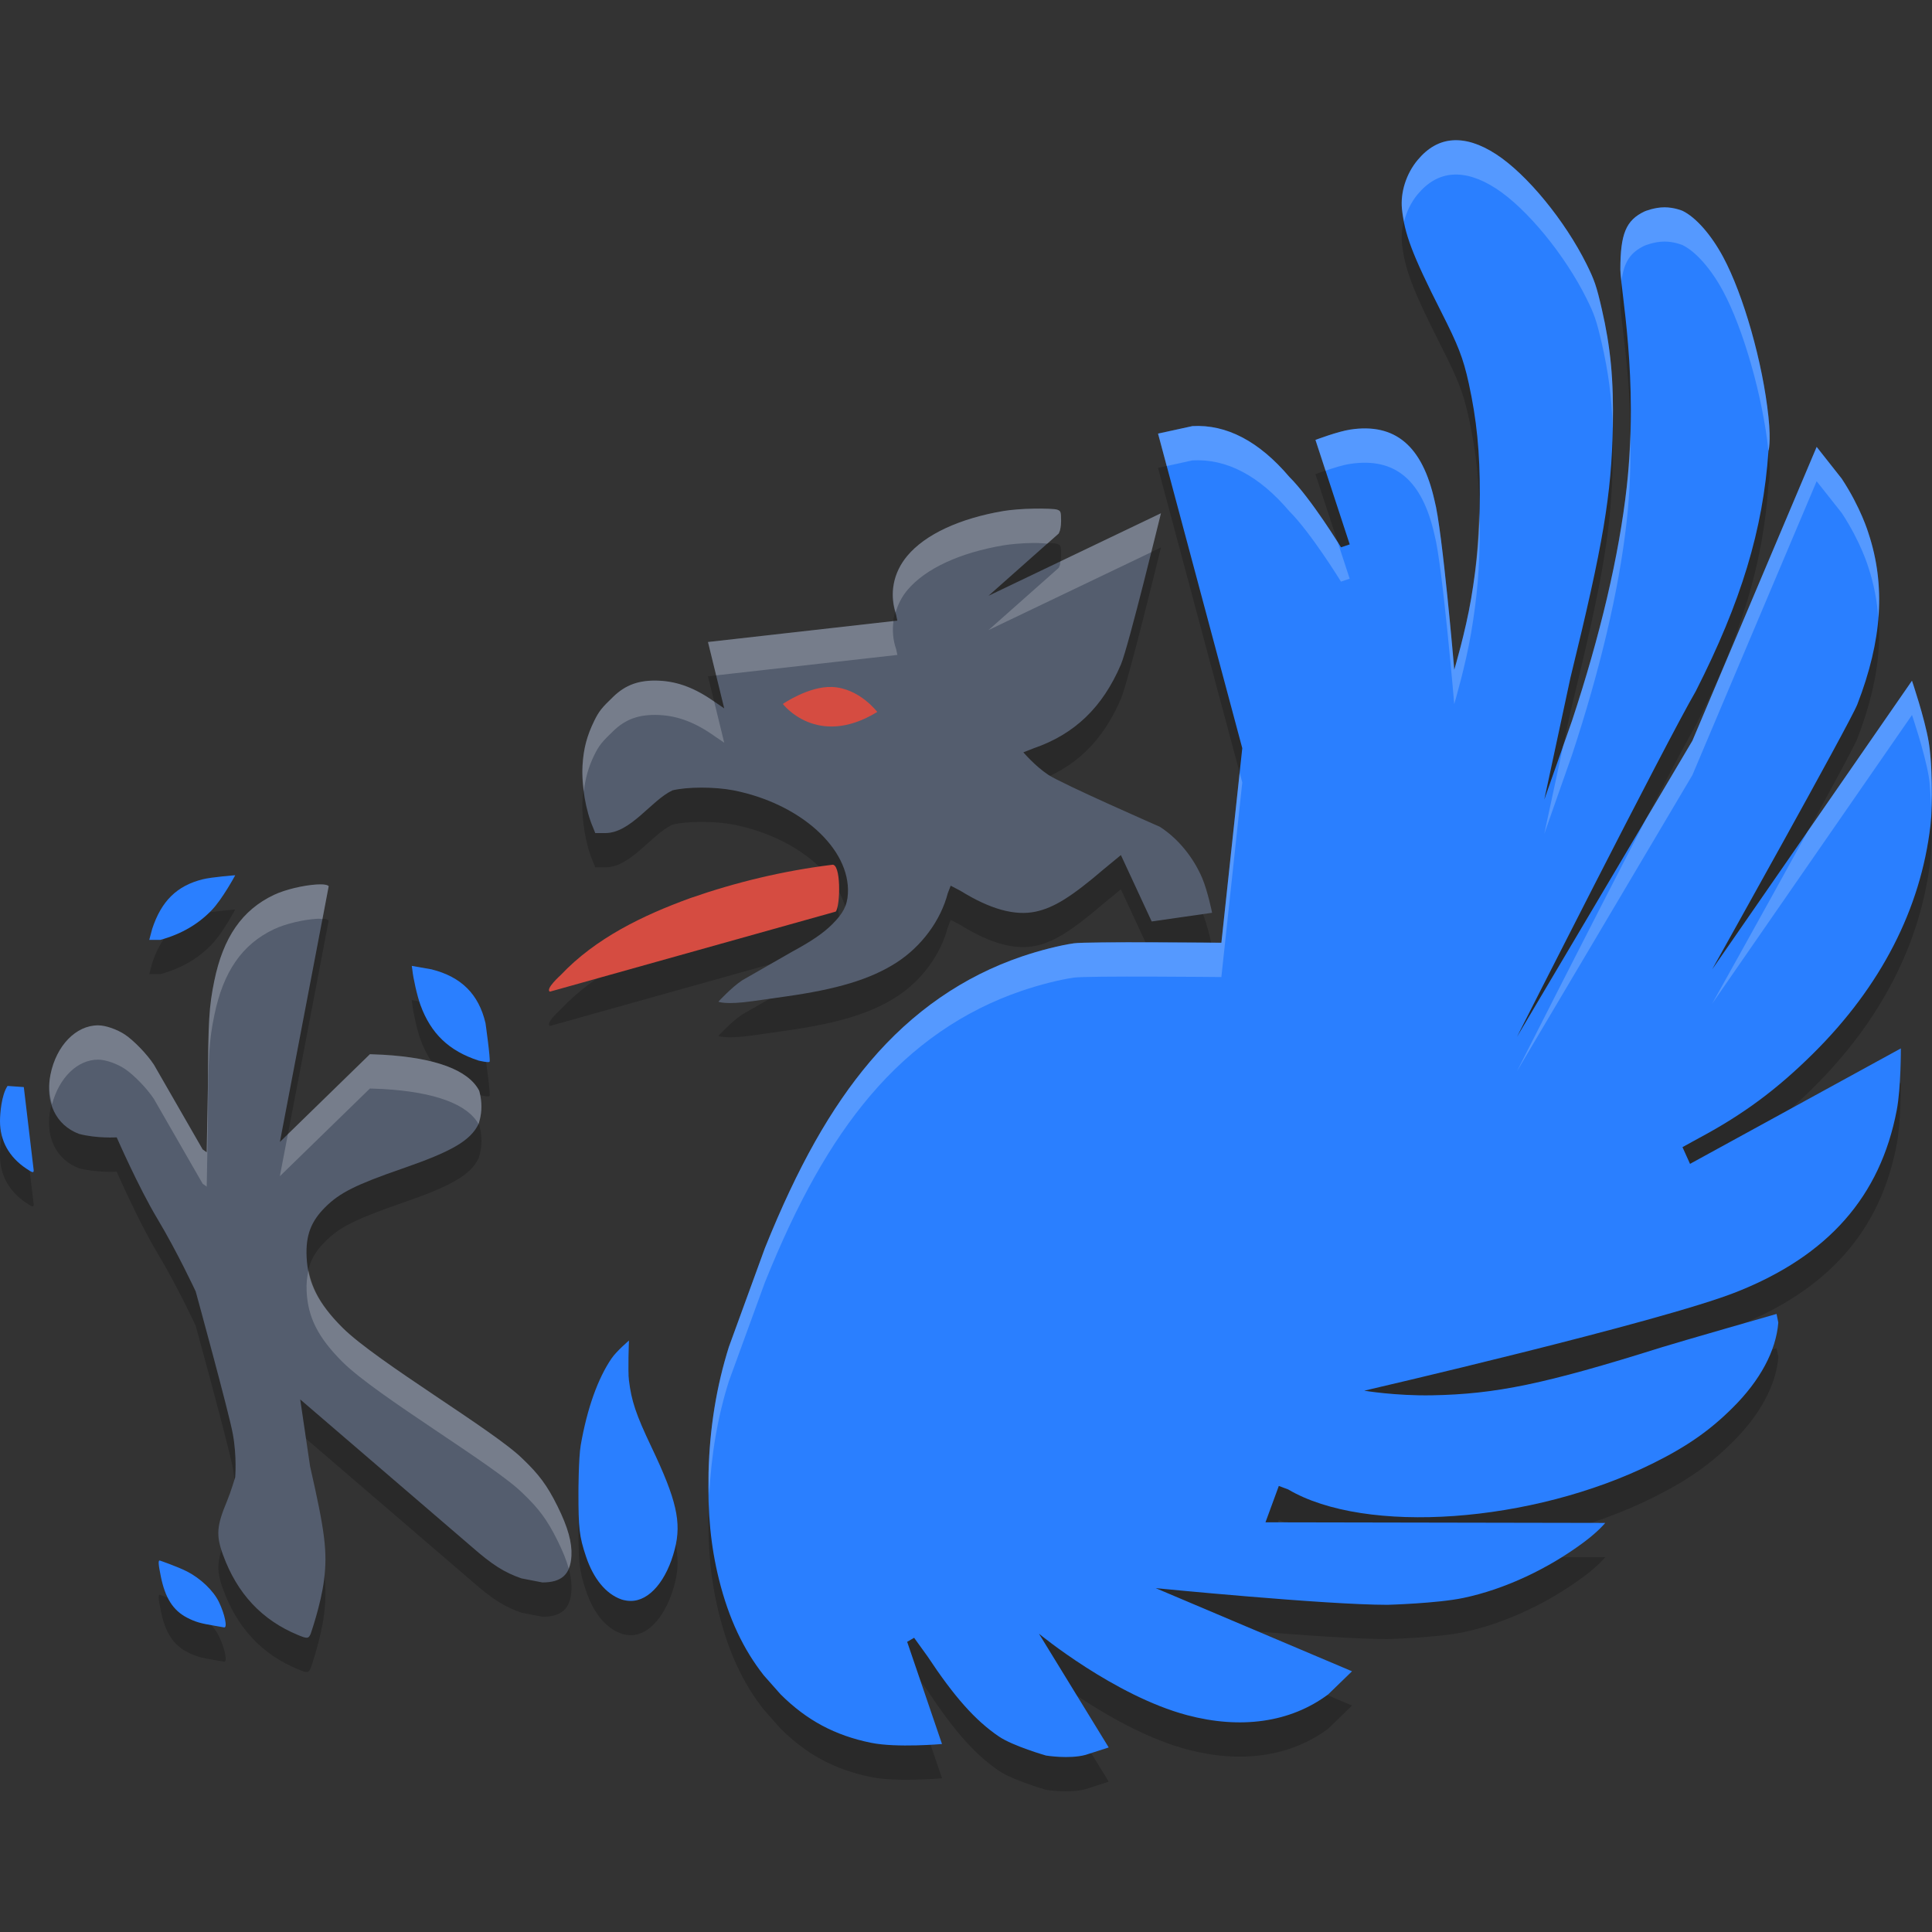 <?xml version="1.0" encoding="UTF-8" standalone="no"?>
<svg
   width="62"
   height="62"
   version="1"
   id="svg6"
   sodipodi:docname="bluegriffon.svg"
   inkscape:version="1.4 (e7c3feb100, 2024-10-09)"
   xmlns:inkscape="http://www.inkscape.org/namespaces/inkscape"
   xmlns:sodipodi="http://sodipodi.sourceforge.net/DTD/sodipodi-0.dtd"
   xmlns="http://www.w3.org/2000/svg"
   xmlns:svg="http://www.w3.org/2000/svg">
  <rect width="100%" height="100%" fill="#333333" stroke="none"/>
  <defs
     id="defs6" />
  <sodipodi:namedview
     id="namedview6"
     pagecolor="#ffffff"
     bordercolor="#000000"
     borderopacity="0.25"
     inkscape:showpageshadow="2"
     inkscape:pageopacity="0.0"
     inkscape:pagecheckerboard="0"
     inkscape:deskcolor="#d1d1d1"
     inkscape:zoom="11.6875"
     inkscape:cx="31.957219"
     inkscape:cy="32"
     inkscape:window-width="1920"
     inkscape:window-height="994"
     inkscape:window-x="0"
     inkscape:window-y="0"
     inkscape:window-maximized="1"
     inkscape:current-layer="svg6" />
  <g
     id="g6"
     transform="matrix(1,0,0,0.994,-3.487,-1.636)">
    <path
       style="opacity:0.2;stroke-width:1.107"
       d="m 50.1,7.284 c -0.419,0.03 -0.789,0.238 -1.118,0.634 -0.371,0.447 -0.558,1.051 -0.504,1.585 0.081,0.79 0.313,1.444 1.267,3.337 0.524,1.042 0.695,1.457 0.876,2.292 0.255,1.178 0.358,2.211 0.355,3.577 -0.002,1.26 -0.079,2.178 -0.279,3.373 -0.176,1.051 -0.541,2.293 -0.541,2.293 0,0 -0.381,-4.52 -0.633,-5.463 -0.392,-1.764 -1.261,-2.509 -2.703,-2.291 -0.404,0.061 -1.118,0.334 -1.118,0.334 l 1.098,3.372 -0.279,0.095 c 0,0 -0.965,-1.581 -1.659,-2.273 -0.971,-1.151 -2.019,-1.703 -3.111,-1.64 l -1.102,0.242 2.704,10.156 -0.671,6.281 c 0,0 -4.302,-0.044 -4.735,0.018 -0.44,0.064 -1.079,0.224 -1.676,0.428 -1.867,0.64 -3.5,1.773 -4.865,3.392 -1.258,1.495 -2.324,3.397 -3.373,6.021 l -1.155,3.187 c -0.396,1.265 -0.617,2.608 -0.653,4.063 -0.031,1.295 0.067,2.36 0.335,3.447 0.316,1.274 0.786,2.262 1.436,3.094 l 0.54,0.614 c 0.837,0.838 1.746,1.329 2.906,1.566 0.829,0.169 2.275,0.039 2.275,0.039 l -1.118,-3.3 0.223,-0.13 0.428,0.597 c 0.868,1.319 1.537,2.074 2.294,2.591 0.451,0.308 1.509,0.614 1.509,0.614 0,0 0.738,0.122 1.268,-0.02 l 0.746,-0.242 -2.239,-3.671 c 0,0 2.417,2.004 4.753,2.629 1.709,0.458 3.314,0.244 4.533,-0.672 l 0.761,-0.744 -6.299,-2.684 c 0,0 5.446,0.54 7.437,0.538 0,0 1.598,-0.044 2.441,-0.223 1.315,-0.277 2.722,-0.94 3.875,-1.808 0.469,-0.353 0.672,-0.614 0.672,-0.614 l -10.902,-0.019 0.427,-1.175 0.299,0.113 c 2.482,1.475 7.825,1.094 11.703,-0.839 1.113,-0.555 1.846,-1.077 2.573,-1.808 0.87,-0.872 1.384,-1.826 1.456,-2.739 l -0.059,-0.279 c 0,0 -3.113,0.897 -3.689,1.078 -3.76,1.19 -5.32,1.51 -7.363,1.549 -1.167,0.022 -2.178,-0.149 -2.178,-0.149 0,0 9.499,-2.212 11.947,-3.187 2.946,-1.174 4.615,-3.087 5.14,-5.871 0.137,-0.724 0.132,-1.993 0.132,-1.993 l -6.767,3.728 -0.241,-0.541 0.543,-0.298 c 1.413,-0.761 2.484,-1.561 3.65,-2.722 2.179,-2.171 3.453,-4.675 3.764,-7.36 0.083,-0.722 0.056,-2.042 -0.056,-2.704 -0.134,-0.784 -0.536,-1.974 -0.536,-1.974 l -6.411,9.318 c 0,0 4.43,-7.963 4.658,-8.555 0.8,-2.081 0.911,-3.848 0.352,-5.536 0,0 -0.237,-0.812 -0.854,-1.75 l -0.805,-1.024 -3.987,9.485 -5.629,9.56 c 0,0 4.753,-9.455 5.738,-11.162 1.456,-2.884 2.159,-5.214 2.332,-7.753 0,0 0.086,-0.277 0,-1.098 -0.183,-1.755 -0.803,-3.941 -1.456,-5.165 -0.38,-0.71 -0.869,-1.277 -1.303,-1.489 0,0 -0.262,-0.113 -0.578,-0.113 -0.327,0 -0.633,0.13 -0.633,0.13 -0.608,0.286 -0.783,0.734 -0.783,1.884 9.25e-4,0.618 0.592,3.519 0.205,7.007 -0.248,2.239 -0.857,4.813 -1.754,7.546 l -0.892,2.554 0.839,-3.934 c 1.063,-4.356 1.315,-5.91 1.36,-8.105 0.03,-1.521 -0.072,-2.571 -0.354,-3.802 -0.169,-0.738 -0.237,-0.932 -0.485,-1.436 C 53.707,9.878 52.49,8.381 51.496,7.732 50.983,7.397 50.518,7.254 50.1,7.284 Z M 36.662,19.174 c -0.361,0.004 -0.746,0.039 -0.969,0.076 -1.398,0.237 -2.514,0.751 -3.094,1.453 -0.455,0.549 -0.583,1.237 -0.354,1.901 l 0.039,0.186 -6.077,0.69 0.521,2.143 -0.298,-0.204 c -0.622,-0.446 -1.185,-0.662 -1.789,-0.69 -0.668,-0.031 -1.091,0.149 -1.466,0.51 -0.375,0.361 -0.466,0.473 -0.622,0.794 -0.227,0.468 -0.341,0.884 -0.372,1.436 -0.037,0.644 0.105,1.458 0.335,1.993 l 0.075,0.186 h 0.316 c 0.825,0 1.474,-1.055 2.162,-1.38 0.479,-0.117 1.363,-0.117 1.957,0 2.146,0.426 3.752,1.882 3.671,3.337 -0.022,0.388 -0.159,0.642 -0.504,0.988 -0.287,0.288 -0.661,0.543 -1.304,0.893 l -1.584,0.914 c -0.341,0.226 -0.764,0.69 -0.764,0.69 0,0 0.216,0.111 1.118,-0.019 l 1.042,-0.149 c 1.626,-0.231 2.714,-0.546 3.562,-1.098 0.806,-0.525 1.413,-1.362 1.64,-2.239 l 0.093,-0.241 0.318,0.168 c 0.957,0.596 1.745,0.809 2.405,0.67 0.59,-0.125 1.156,-0.481 2.199,-1.38 l 0.54,-0.445 0.989,2.142 1.938,-0.28 c 0,0 -0.141,-0.701 -0.316,-1.118 -0.285,-0.672 -0.775,-1.279 -1.363,-1.659 0,0 -3.139,-1.385 -3.578,-1.678 -0.434,-0.291 -0.8,-0.726 -0.8,-0.726 l 0.335,-0.13 c 1.31,-0.455 2.207,-1.319 2.796,-2.704 0.242,-0.57 1.284,-4.883 1.284,-4.883 l -5.534,2.664 2.255,-2.011 0.038,-0.093 c 0,0 0.037,-0.131 0.037,-0.299 0,-0.311 -0.012,-0.331 -0.113,-0.373 -0.082,-0.034 -0.402,-0.041 -0.763,-0.038 z M 30.177,30.674 c -1.543,0.192 -3.066,0.558 -4.534,1.073 -1.521,0.556 -3.039,1.29 -4.163,2.487 0,0 -0.509,0.457 -0.344,0.534 l 9.172,-2.584 c 0.152,-0.177 0.178,-1.61 -0.131,-1.509 z m -19.141,0.335 c 0,0 -0.752,0.059 -1.044,0.132 -0.829,0.207 -1.328,0.702 -1.622,1.602 l -0.093,0.353 h 0.355 c 0.676,-0.187 1.21,-0.503 1.641,-0.95 0.352,-0.365 0.763,-1.137 0.763,-1.137 z m 2.627,0.298 c -0.445,0.028 -1.02,0.165 -1.38,0.335 -1.03,0.489 -1.632,1.377 -1.918,2.779 -0.167,0.819 -0.197,1.268 -0.206,3.447 l -0.038,2.087 -0.13,-0.093 -1.566,-2.74 C 8.198,36.777 7.778,36.344 7.494,36.154 7.25,35.991 6.884,35.856 6.637,35.856 c -0.712,0 -1.34,0.652 -1.529,1.584 -0.182,0.896 0.171,1.64 0.913,1.921 0.572,0.153 1.211,0.11 1.211,0.11 0,0 0.697,1.606 1.306,2.627 0.643,1.079 1.23,2.348 1.23,2.349 0,0 1.072,3.933 1.192,4.604 0.133,0.735 0.075,1.398 0.075,1.398 0,0 -0.141,0.475 -0.261,0.764 -0.333,0.802 -0.358,1.102 -0.13,1.734 0.455,1.258 1.253,2.112 2.405,2.591 0.291,0.121 0.339,0.128 0.409,-0.037 0,0 0.333,-0.96 0.428,-1.735 0.114,-0.912 0.03,-1.562 -0.448,-3.671 l -0.316,-2.162 5.499,4.753 c 0.66,0.583 1.053,0.836 1.602,1.025 l 0.671,0.132 c 0.618,0 0.898,-0.259 0.931,-0.859 0.022,-0.423 -0.106,-0.91 -0.447,-1.602 -0.334,-0.678 -0.601,-1.032 -1.118,-1.529 -0.909,-0.909 -4.678,-3.132 -5.777,-4.232 -0.785,-0.788 -1.117,-1.44 -1.155,-2.292 -0.031,-0.701 0.144,-1.148 0.597,-1.603 0.465,-0.467 0.977,-0.724 2.478,-1.247 1.587,-0.552 2.179,-0.9 2.441,-1.436 0,0 0.093,-0.247 0.093,-0.56 0,-0.3 -0.073,-0.521 -0.073,-0.521 -0.345,-0.659 -1.388,-1.057 -3.078,-1.157 l -0.427,-0.017 -2.89,2.832 1.566,-8.256 c 0,0 -0.033,-0.078 -0.372,-0.056 z m 3.039,2.627 0.017,0.132 c 0.023,0.252 0.155,0.847 0.262,1.138 0.333,0.917 0.913,1.477 1.863,1.788 0,0 0.33,0.08 0.354,0.037 0.036,-0.061 -0.132,-1.248 -0.132,-1.248 -0.218,-0.931 -0.776,-1.492 -1.732,-1.734 z M 3.729,37.812 C 3.533,38.105 3.487,38.71 3.487,38.95 c 0,0.633 0.289,1.157 0.839,1.529 0.213,0.144 0.243,0.144 0.242,0.053 L 4.25,37.85 Z m 19.941,8.219 c 0,0 -0.397,0.343 -0.557,0.578 -0.44,0.648 -0.783,1.612 -0.989,2.796 -0.073,0.421 -0.073,1.529 -0.073,1.529 -9.26e-4,1.153 0.023,1.412 0.241,2.067 0.24,0.722 0.639,1.203 1.118,1.38 0,0 0.131,0.056 0.316,0.056 0.601,0.006 1.16,-0.663 1.417,-1.678 0.219,-0.862 0.056,-1.588 -0.744,-3.278 -0.513,-1.083 -0.649,-1.509 -0.73,-2.162 -0.039,-0.316 0,-1.287 0,-1.287 z M 8.612,53.133 c -0.05,0 -0.048,0.106 0.037,0.521 0.138,0.678 0.383,1.084 0.839,1.323 0.28,0.146 0.458,0.192 0.878,0.262 0.154,0.026 0.316,0.055 0.316,0.055 0.11,0.014 0.022,-0.425 -0.168,-0.822 C 10.338,54.107 9.919,53.71 9.487,53.488 9.173,53.328 8.612,53.133 8.612,53.133 Z"
       id="path1" />
    <path
       style="fill:#2a7fff;stroke-width:1.107"
       d="m 50.1,6.176 c -0.419,0.03 -0.789,0.238 -1.118,0.634 -0.371,0.447 -0.558,1.051 -0.504,1.586 0.081,0.791 0.314,1.443 1.268,3.336 0.524,1.042 0.695,1.458 0.876,2.293 0.255,1.178 0.357,2.211 0.354,3.578 -0.002,1.26 -0.079,2.178 -0.279,3.373 -0.176,1.051 -0.54,2.293 -0.54,2.293 0,0 -0.381,-4.52 -0.633,-5.463 -0.392,-1.765 -1.262,-2.51 -2.704,-2.292 -0.404,0.061 -1.118,0.334 -1.118,0.334 l 1.099,3.373 -0.279,0.095 c 0,0 -0.965,-1.582 -1.659,-2.275 -0.971,-1.151 -2.021,-1.702 -3.112,-1.639 l -1.101,0.242 2.703,10.157 -0.67,6.281 c 0,0 -4.303,-0.044 -4.736,0.018 -0.44,0.064 -1.078,0.224 -1.675,0.428 -1.867,0.64 -3.501,1.773 -4.866,3.392 -1.258,1.495 -2.324,3.397 -3.373,6.021 l -1.155,3.187 c -0.396,1.265 -0.617,2.608 -0.653,4.063 -0.031,1.295 0.067,2.36 0.335,3.447 0.316,1.274 0.786,2.262 1.436,3.094 l 0.54,0.614 c 0.837,0.839 1.746,1.329 2.906,1.566 0.829,0.169 2.275,0.039 2.275,0.039 l -1.118,-3.299 0.223,-0.131 0.428,0.597 c 0.868,1.319 1.537,2.074 2.294,2.591 0.451,0.308 1.51,0.614 1.51,0.614 0,0 0.737,0.122 1.267,-0.02 l 0.746,-0.241 -2.238,-3.672 c 0,0 2.417,2.004 4.753,2.629 1.709,0.458 3.311,0.245 4.53,-0.672 l 0.763,-0.744 -6.3,-2.684 c 0,0 5.446,0.54 7.437,0.538 0,0 1.598,-0.044 2.441,-0.223 1.315,-0.277 2.722,-0.94 3.875,-1.808 0.469,-0.353 0.673,-0.613 0.673,-0.613 l -10.903,-0.02 0.428,-1.174 0.298,0.112 c 2.482,1.475 7.826,1.094 11.704,-0.839 1.113,-0.555 1.846,-1.077 2.573,-1.808 0.87,-0.872 1.382,-1.826 1.454,-2.739 l -0.056,-0.279 c 0,0 -3.113,0.897 -3.689,1.078 -3.76,1.19 -5.321,1.51 -7.364,1.549 -1.167,0.022 -2.179,-0.149 -2.179,-0.149 0,0 9.499,-2.212 11.947,-3.187 2.946,-1.174 4.616,-3.087 5.142,-5.871 0.137,-0.724 0.132,-1.993 0.132,-1.993 l -6.766,3.728 -0.242,-0.54 0.541,-0.299 c 1.413,-0.761 2.486,-1.561 3.651,-2.722 2.179,-2.171 3.454,-4.677 3.765,-7.361 0.083,-0.722 0.056,-2.04 -0.056,-2.703 C 65.248,24.813 64.844,23.623 64.844,23.623 l -6.411,9.318 c 0,0 4.43,-7.963 4.658,-8.555 0.8,-2.081 0.913,-3.848 0.354,-5.536 0,0 -0.239,-0.812 -0.856,-1.752 l -0.803,-1.025 -3.988,9.487 -5.629,9.56 c 0,0 4.754,-9.455 5.739,-11.162 1.456,-2.884 2.158,-5.214 2.331,-7.754 0,0 0.086,-0.278 0,-1.099 C 60.056,13.35 59.437,11.164 58.784,9.941 58.404,9.231 57.914,8.664 57.48,8.452 c 0,0 -0.261,-0.113 -0.577,-0.113 -0.327,0 -0.634,0.13 -0.634,0.13 -0.608,0.286 -0.783,0.733 -0.783,1.883 9.08e-4,0.618 0.593,3.52 0.206,7.009 -0.248,2.239 -0.857,4.813 -1.754,7.546 l -0.893,2.554 0.839,-3.934 c 1.063,-4.356 1.316,-5.91 1.361,-8.107 0.03,-1.521 -0.073,-2.571 -0.355,-3.802 -0.169,-0.738 -0.236,-0.932 -0.484,-1.436 C 53.708,8.769 52.491,7.273 51.497,6.624 50.984,6.289 50.518,6.146 50.1,6.176 Z"
       id="path2" />
    <path
       style="fill:#2a7fff;stroke-width:1.107"
       d="m 8.612,52.026 c -0.05,0 -0.047,0.106 0.037,0.521 0.138,0.678 0.383,1.085 0.839,1.324 0.28,0.146 0.456,0.189 0.876,0.26 0.154,0.026 0.317,0.056 0.317,0.056 0.11,0.014 0.022,-0.424 -0.168,-0.82 C 10.338,53.001 9.92,52.601 9.488,52.38 9.174,52.219 8.612,52.026 8.612,52.026 Z m 15.059,-7.101 c 0,0 -0.4,0.343 -0.559,0.578 -0.44,0.648 -0.782,1.612 -0.988,2.796 -0.073,0.421 -0.074,1.529 -0.074,1.529 -9.12e-4,1.153 0.024,1.413 0.242,2.068 0.24,0.722 0.639,1.203 1.118,1.38 0,0 0.132,0.055 0.317,0.055 0.601,0.006 1.159,-0.662 1.416,-1.677 0.219,-0.862 0.055,-1.589 -0.745,-3.279 -0.513,-1.083 -0.647,-1.509 -0.727,-2.162 -0.039,-0.316 0,-1.287 0,-1.287 z M 3.729,36.705 C 3.533,36.998 3.487,37.602 3.487,37.842 c 0,0.633 0.289,1.157 0.839,1.529 0.213,0.144 0.244,0.146 0.242,0.055 l -0.317,-2.684 z m 12.972,-3.876 0.019,0.131 c 0.023,0.251 0.155,0.846 0.261,1.137 0.334,0.917 0.913,1.478 1.863,1.789 0,0 0.33,0.08 0.354,0.037 0.036,-0.061 -0.131,-1.248 -0.131,-1.248 C 18.849,33.743 18.29,33.182 17.335,32.941 Z m -5.665,-2.926 c 0,0 -0.752,0.057 -1.044,0.131 -0.829,0.207 -1.328,0.703 -1.622,1.603 l -0.093,0.353 h 0.354 c 0.676,-0.187 1.209,-0.503 1.641,-0.95 0.352,-0.365 0.764,-1.137 0.764,-1.137 z"
       id="path3" />
    <path
       style="fill:#545d6e;stroke-width:1.107;fill-opacity:1"
       d="m 13.662,30.2 c -0.445,0.028 -1.019,0.165 -1.378,0.335 -1.03,0.489 -1.634,1.376 -1.92,2.778 -0.167,0.819 -0.196,1.269 -0.205,3.448 l -0.038,2.087 -0.13,-0.093 -1.566,-2.739 C 8.198,35.671 7.778,35.237 7.494,35.046 7.25,34.884 6.883,34.749 6.636,34.749 c -0.712,0 -1.34,0.652 -1.528,1.584 -0.182,0.896 0.172,1.639 0.913,1.92 0.572,0.153 1.211,0.112 1.211,0.112 0,0 0.696,1.606 1.305,2.627 0.643,1.079 1.23,2.348 1.23,2.348 0,0 1.073,3.933 1.192,4.604 0.133,0.735 0.075,1.398 0.075,1.398 0,0 -0.141,0.475 -0.261,0.764 -0.333,0.802 -0.359,1.102 -0.131,1.734 0.455,1.258 1.253,2.112 2.405,2.591 0.291,0.121 0.34,0.127 0.41,-0.038 0,0 0.333,-0.959 0.428,-1.734 0.114,-0.912 0.031,-1.562 -0.447,-3.671 l -0.317,-2.162 5.498,4.753 c 0.66,0.583 1.054,0.836 1.603,1.025 l 0.671,0.131 c 0.618,0 0.899,-0.258 0.932,-0.858 0.022,-0.423 -0.106,-0.91 -0.447,-1.602 -0.334,-0.678 -0.601,-1.032 -1.118,-1.529 -0.909,-0.909 -4.679,-3.131 -5.778,-4.23 -0.785,-0.788 -1.118,-1.442 -1.156,-2.293 -0.031,-0.701 0.144,-1.147 0.597,-1.602 0.465,-0.467 0.978,-0.726 2.479,-1.249 1.587,-0.552 2.179,-0.899 2.441,-1.435 0,0 0.093,-0.247 0.093,-0.56 0,-0.3 -0.074,-0.521 -0.074,-0.521 -0.345,-0.659 -1.386,-1.056 -3.076,-1.156 l -0.428,-0.018 -2.889,2.832 1.566,-8.256 c 0,0 -0.034,-0.078 -0.373,-0.056 z M 36.662,18.067 c -0.361,0.004 -0.747,0.038 -0.97,0.075 -1.398,0.237 -2.513,0.752 -3.093,1.454 -0.455,0.549 -0.583,1.237 -0.354,1.901 l 0.038,0.186 -6.076,0.69 0.521,2.143 -0.298,-0.205 c -0.622,-0.446 -1.185,-0.662 -1.789,-0.69 -0.668,-0.031 -1.091,0.151 -1.466,0.512 -0.375,0.361 -0.466,0.472 -0.622,0.793 -0.227,0.468 -0.341,0.884 -0.372,1.436 -0.037,0.644 0.105,1.459 0.335,1.994 l 0.074,0.186 h 0.317 c 0.825,0 1.474,-1.055 2.162,-1.38 0.479,-0.117 1.362,-0.117 1.956,0 2.146,0.426 3.753,1.882 3.672,3.337 -0.022,0.388 -0.159,0.642 -0.504,0.988 -0.287,0.288 -0.661,0.544 -1.304,0.895 l -1.584,0.913 c -0.341,0.226 -0.764,0.69 -0.764,0.69 0,0 0.216,0.111 1.118,-0.019 l 1.043,-0.149 c 1.626,-0.231 2.713,-0.547 3.561,-1.099 0.806,-0.525 1.413,-1.36 1.64,-2.236 l 0.093,-0.242 0.318,0.168 c 0.957,0.596 1.744,0.81 2.404,0.671 0.59,-0.125 1.157,-0.481 2.2,-1.38 l 0.54,-0.447 0.988,2.143 1.939,-0.28 c 0,0 -0.142,-0.701 -0.317,-1.118 -0.285,-0.672 -0.773,-1.279 -1.361,-1.659 0,0 -3.14,-1.384 -3.579,-1.677 -0.434,-0.291 -0.8,-0.727 -0.8,-0.727 L 36.662,25.803 c 1.31,-0.455 2.207,-1.318 2.796,-2.703 0.242,-0.57 1.285,-4.884 1.285,-4.884 l -5.535,2.665 2.255,-2.013 0.037,-0.093 c 0,0 0.038,-0.13 0.038,-0.298 0,-0.311 -0.011,-0.331 -0.112,-0.373 -0.082,-0.034 -0.403,-0.041 -0.764,-0.038 z"
       id="path4" />
    <path
       style="fill:#d54c41;stroke-width:1.107"
       d="m 28.609,24.373 c 0,0 0.829,-0.578 1.58,-0.548 0.874,0.036 1.45,0.806 1.45,0.806 -1.934,1.192 -3.03,-0.258 -3.03,-0.258 z m 1.568,5.194 c -1.543,0.192 -3.067,0.558 -4.535,1.073 -1.521,0.556 -3.039,1.29 -4.163,2.487 0,0 -0.508,0.457 -0.343,0.534 l 9.17,-2.584 c 0.152,-0.177 0.179,-1.61 -0.13,-1.509 z"
       id="path5" />
    <path
       style="opacity:0.2;fill:#ffffff;stroke-width:1.107"
       d="m 50.1,6.177 c -0.419,0.03 -0.789,0.238 -1.118,0.634 -0.371,0.447 -0.558,1.05 -0.504,1.585 0.013,0.134 0.041,0.267 0.067,0.4 0.082,-0.316 0.225,-0.622 0.437,-0.878 0.329,-0.395 0.7,-0.603 1.118,-0.633 0.419,-0.03 0.884,0.113 1.396,0.447 0.994,0.649 2.211,2.146 2.908,3.559 0.248,0.504 0.316,0.698 0.485,1.436 0.211,0.922 0.322,1.744 0.352,2.738 0,-0.015 0.002,-0.029 0.002,-0.043 0.03,-1.521 -0.072,-2.571 -0.354,-3.802 C 54.72,10.881 54.652,10.687 54.404,10.183 53.707,8.769 52.49,7.273 51.496,6.624 50.983,6.289 50.518,6.146 50.1,6.177 Z m 6.802,2.162 c -0.327,0 -0.633,0.13 -0.633,0.13 -0.608,0.286 -0.783,0.734 -0.783,1.884 0,0.046 0.03,0.293 0.037,0.365 0.078,-0.623 0.291,-0.928 0.746,-1.143 0,0 0.307,-0.13 0.633,-0.13 0.316,0 0.578,0.113 0.578,0.113 0.434,0.213 0.923,0.779 1.303,1.489 0.653,1.223 1.271,3.401 1.456,5.156 0,0 0.086,-0.277 0,-1.098 C 60.056,13.351 59.436,11.164 58.783,9.941 58.403,9.231 57.914,8.664 57.48,8.452 c 0,0 -0.262,-0.113 -0.578,-0.113 z m -15.151,7.065 -1.102,0.242 0.279,1.046 0.823,-0.182 c 1.092,-0.063 2.14,0.488 3.111,1.64 0.693,0.693 1.659,2.274 1.659,2.274 l 0.279,-0.095 -0.381,-1.169 C 46.27,18.92 45.493,17.673 44.862,17.043 43.891,15.892 42.842,15.34 41.751,15.403 Z m 5.583,0.073 c -0.163,-0.002 -0.335,0.009 -0.515,0.038 -0.404,0.061 -1.118,0.334 -1.118,0.334 l 0.322,0.993 c 0.245,-0.085 0.551,-0.184 0.796,-0.22 1.442,-0.218 2.311,0.527 2.703,2.292 0.252,0.942 0.633,5.463 0.633,5.463 0,0 0.365,-1.242 0.541,-2.293 0.2,-1.196 0.277,-2.114 0.279,-3.373 0,-0.19 -0.018,-0.34 -0.022,-0.518 -0.024,0.961 -0.091,1.795 -0.257,2.784 -0.176,1.051 -0.541,2.293 -0.541,2.293 0,0 -0.381,-4.52 -0.633,-5.463 -0.343,-1.544 -1.051,-2.308 -2.188,-2.329 z m 8.472,0.115 c -0.017,0.569 -0.046,1.155 -0.115,1.769 -0.248,2.239 -0.857,4.813 -1.754,7.546 l -0.287,0.822 -0.606,2.84 0.892,-2.554 c 0.897,-2.734 1.506,-5.308 1.754,-7.546 0.115,-1.037 0.132,-1.988 0.115,-2.876 z m 5.979,0.483 -3.987,9.486 -1.49,2.53 c -1.744,3.378 -4.139,8.138 -4.139,8.138 l 5.629,-9.56 3.987,-9.486 0.805,1.024 c 0.617,0.94 0.854,1.752 0.854,1.752 0.176,0.53 0.278,1.071 0.32,1.624 0.075,-0.953 -0.029,-1.853 -0.32,-2.731 0,0 -0.237,-0.812 -0.854,-1.752 z m -25.122,1.993 c -0.361,0.004 -0.746,0.039 -0.969,0.076 -1.398,0.237 -2.514,0.751 -3.094,1.453 -0.437,0.527 -0.565,1.181 -0.372,1.821 0.075,-0.252 0.19,-0.495 0.372,-0.714 0.58,-0.702 1.696,-1.216 3.094,-1.453 0.223,-0.038 0.608,-0.072 0.969,-0.076 0.206,-9.31e-4 0.293,0.014 0.436,0.022 l 0.365,-0.327 0.038,-0.093 c 0,0 0.037,-0.131 0.037,-0.299 0,-0.311 -0.012,-0.331 -0.113,-0.373 -0.082,-0.034 -0.402,-0.041 -0.763,-0.038 z m 4.08,0.149 -3.228,1.554 c -0.006,0.032 -0.012,0.113 -0.012,0.113 l -0.038,0.093 -2.255,2.011 5.222,-2.514 c 0.125,-0.506 0.311,-1.257 0.311,-1.257 z m -8.583,3.48 -5.953,0.676 0.262,1.077 5.815,-0.66 -0.039,-0.186 c -0.105,-0.303 -0.126,-0.611 -0.085,-0.908 z m -7.519,1.926 c -0.668,-0.031 -1.091,0.149 -1.466,0.51 -0.375,0.361 -0.466,0.473 -0.622,0.794 -0.227,0.468 -0.341,0.884 -0.372,1.436 -0.014,0.257 0.004,0.543 0.041,0.826 0.051,-0.413 0.146,-0.775 0.331,-1.155 0.156,-0.321 0.247,-0.433 0.622,-0.794 0.375,-0.361 0.798,-0.541 1.466,-0.51 0.605,0.028 1.167,0.244 1.789,0.69 l 0.298,0.204 -0.322,-1.326 c -0.612,-0.434 -1.168,-0.647 -1.765,-0.674 z m 40.204,0 -3.348,4.865 c -1.356,2.486 -3.064,5.56 -3.064,5.56 l 6.412,-9.318 c 0,0 0.402,1.19 0.536,1.974 0.043,0.248 0.059,0.629 0.076,0.995 0.028,-0.722 0.012,-1.585 -0.076,-2.102 -0.134,-0.784 -0.536,-1.974 -0.536,-1.974 z m -21.576,2.969 -0.587,5.491 c 0,0 -4.302,-0.044 -4.735,0.018 -0.44,0.064 -1.079,0.224 -1.676,0.428 -1.867,0.64 -3.5,1.773 -4.865,3.392 -1.258,1.495 -2.324,3.397 -3.373,6.021 l -1.155,3.187 c -0.396,1.265 -0.617,2.608 -0.653,4.063 -0.006,0.26 0.018,0.481 0.022,0.724 0.063,-1.306 0.27,-2.528 0.631,-3.68 l 1.155,-3.187 c 1.05,-2.624 2.116,-4.526 3.373,-6.021 1.365,-1.62 2.998,-2.752 4.865,-3.392 0.597,-0.205 1.237,-0.364 1.676,-0.428 0.433,-0.062 4.735,-0.018 4.735,-0.018 l 0.671,-6.281 z M 13.662,30.2 c -0.445,0.028 -1.02,0.165 -1.38,0.335 -1.03,0.489 -1.632,1.377 -1.918,2.779 -0.167,0.819 -0.197,1.268 -0.206,3.447 l -0.039,2.087 -0.13,-0.093 -1.566,-2.74 C 8.198,35.67 7.778,35.237 7.494,35.046 7.25,34.884 6.884,34.749 6.637,34.749 c -0.712,0 -1.34,0.652 -1.529,1.584 -0.072,0.356 -0.038,0.674 0.05,0.963 0.224,-0.849 0.807,-1.44 1.479,-1.44 0.246,0 0.613,0.135 0.856,0.298 0.285,0.19 0.704,0.623 0.932,0.969 l 1.566,2.74 0.13,0.093 0.038,-2.087 c 0.009,-2.179 0.039,-2.627 0.206,-3.447 0.286,-1.402 0.888,-2.29 1.918,-2.779 0.36,-0.171 0.934,-0.308 1.38,-0.335 0.093,-0.005 0.118,0.005 0.172,0.011 l 0.2,-1.062 c 0,0 -0.033,-0.077 -0.372,-0.056 z m 1.696,5.48 -2.632,2.58 -0.258,1.36 2.89,-2.832 0.427,0.017 c 1.665,0.099 2.697,0.488 3.058,1.129 9.13e-4,-0.003 0.093,-0.247 0.093,-0.558 0,-0.3 -0.073,-0.521 -0.073,-0.521 -0.345,-0.659 -1.388,-1.057 -3.078,-1.157 z m -1.971,6.979 c -0.046,0.2 -0.071,0.414 -0.06,0.669 0.038,0.851 0.37,1.504 1.155,2.292 1.099,1.099 4.868,3.323 5.777,4.232 0.517,0.497 0.784,0.851 1.118,1.529 0.172,0.348 0.289,0.642 0.361,0.905 0.048,-0.114 0.078,-0.247 0.086,-0.41 0.022,-0.423 -0.106,-0.91 -0.447,-1.602 -0.334,-0.678 -0.601,-1.032 -1.118,-1.529 -0.909,-0.909 -4.678,-3.132 -5.777,-4.232 -0.643,-0.645 -0.972,-1.206 -1.095,-1.853 z"
       id="path6" />
  </g>
</svg>
